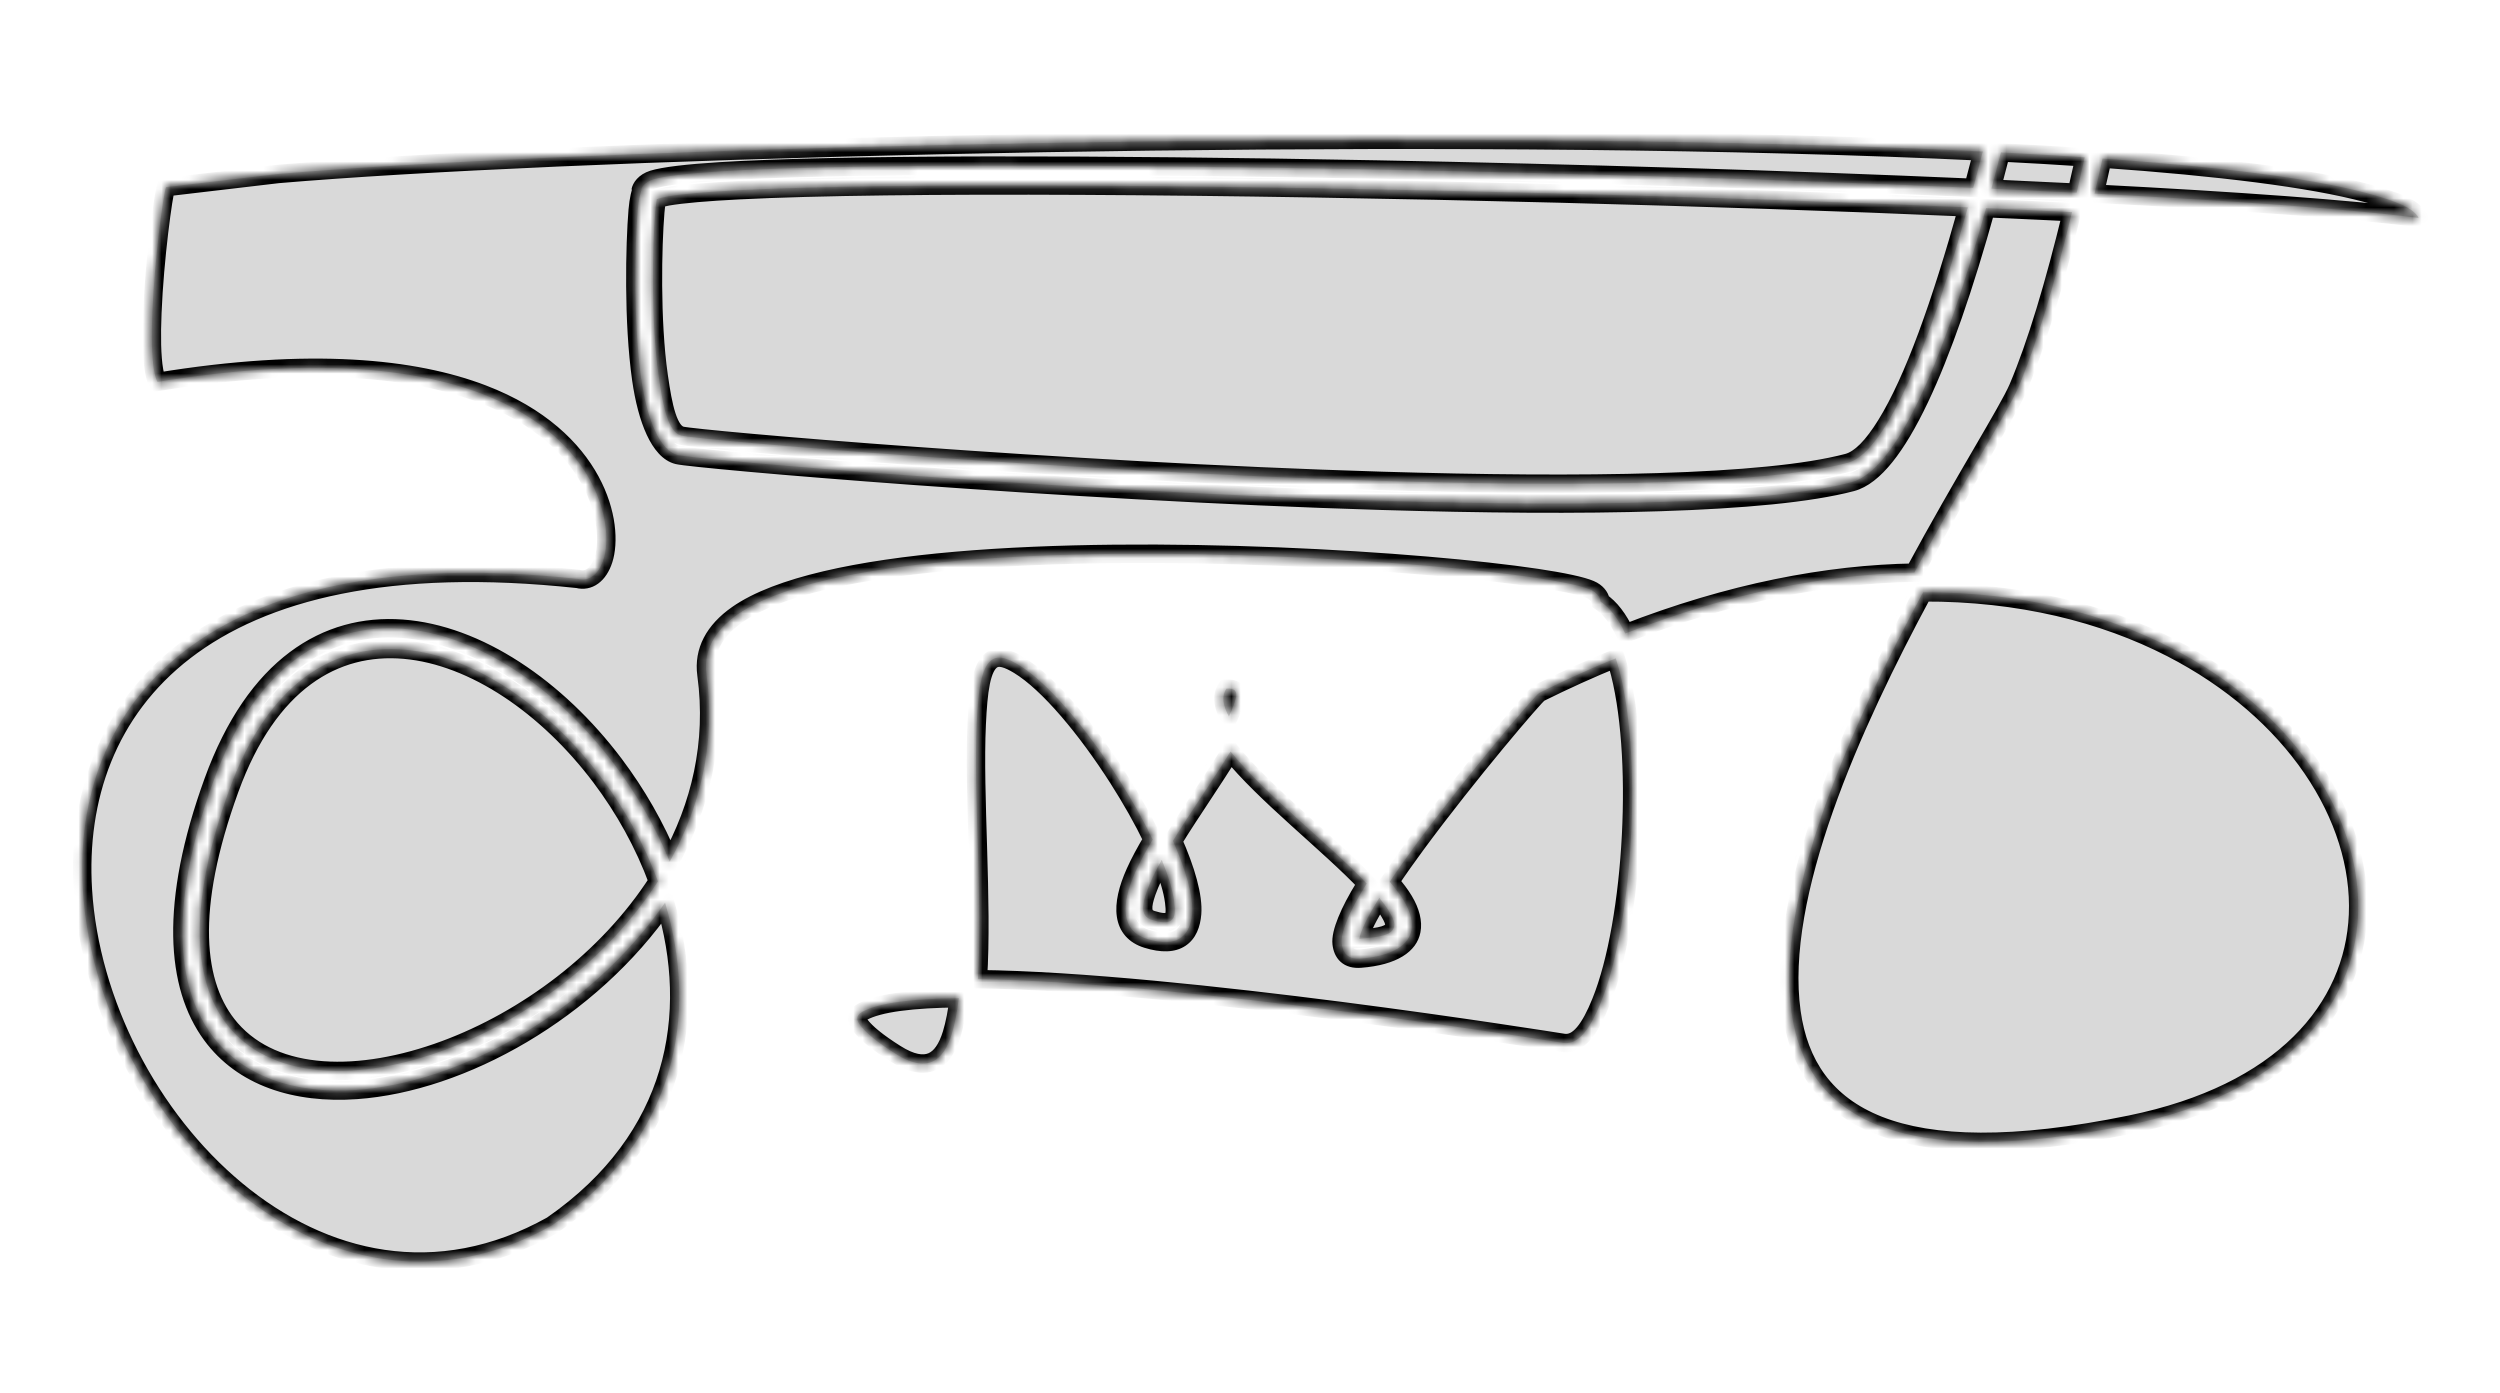 <svg width="271" height="151" viewBox="0 0 271 151" fill="none" xmlns="http://www.w3.org/2000/svg">
<mask id="path-1-inside-1_58_2" fill="white">
<path fill-rule="evenodd" clip-rule="evenodd" d="M214.935 16.422C208.307 16.099 201.214 15.842 193.794 15.649C136.625 14.15 60.214 16.279 30.13 18.86L17.994 20.288C17.701 21.073 16.755 28.017 16.513 33.897C16.412 36.371 16.433 38.657 16.706 40.199C16.766 40.541 16.837 40.841 16.927 41.087C16.965 41.196 17.036 41.325 17.078 41.397C33.736 38.677 44.928 39.893 52.295 42.708C64.818 47.496 66.599 56.996 65.417 60.662C64.876 62.341 63.779 63.064 62.64 62.754C21.799 58.351 7.764 76.702 8.981 96.468C10.48 120.813 34.879 146.818 59.832 132.832C73.469 123.391 75.712 109.884 72.094 97.847C64.004 109.588 50.045 117.346 38.639 118.149C32.021 118.615 26.276 116.74 22.918 112.145C19.104 106.926 18.283 98.043 23.129 84.695C32.232 59.623 54.099 66.28 66.573 82.825C68.995 86.04 71.058 89.618 72.598 93.4C75.913 87.432 77.592 80.561 76.585 73.134C76.239 70.583 77.41 68.388 79.927 66.624C84.314 63.55 93.094 61.715 103.609 60.803C125.194 58.933 154.162 60.797 166.6 62.654C169.449 63.08 171.458 63.517 172.363 63.9C173.114 64.218 173.398 64.725 173.466 65.011C173.479 65.068 173.489 65.136 173.493 65.207C174.529 65.897 175.432 67.081 176.172 68.672C187.581 64.224 198.094 62.231 207.51 62.074C212.831 52.218 217.73 44.47 218.755 42.066C220.755 37.374 222.721 30.78 224.605 22.998L221.851 22.863C220.612 22.806 219.371 22.748 218.132 22.69L215.29 22.567C210.619 39.406 205.518 50.995 200.718 52.266C191.667 54.664 171.47 54.932 149.757 54.281C114.545 53.224 75.343 49.781 73.471 49.33C71.564 48.873 70.148 45.561 69.512 41.081C68.635 34.897 68.817 26.564 69.127 22.79C69.225 21.606 69.451 20.777 69.618 20.368L69.438 20.706C69.499 20.366 69.841 19.76 70.784 19.462C71.92 19.104 74.427 18.802 78.056 18.576C91.053 17.767 118.836 17.795 149.281 18.377C170.922 18.791 193.906 19.488 213.895 20.364L213.964 20.112C214.289 18.908 214.613 17.678 214.935 16.422ZM208.463 64.208C200.702 78.602 192.42 97.034 194.198 109.725C195.774 120.97 205.533 127.11 230.929 121.905C247.437 118.522 255.177 109.367 255.612 99.178C256.063 88.537 248.609 77.038 235.37 70.236C228.055 66.479 218.981 64.164 208.463 64.208ZM71.322 95.536C69.83 91.473 67.687 87.627 65.118 84.22C53.573 68.907 33.321 62.305 24.896 85.509C20.177 98.508 20.948 106.898 25.018 111.561C29.833 117.076 39.003 117.223 48.264 113.79C56.98 110.559 65.823 104.093 71.322 95.536ZM103.933 108.205C99.018 108.251 95.268 108.686 93.474 109.681C92.881 110.011 92.751 110.472 93.213 111.094C93.871 111.978 95.134 113.001 97.069 114.225C100.407 116.337 102.231 115.157 103.171 112.087C103.513 110.973 103.76 109.661 103.933 108.205ZM124.953 91.012C123.928 88.881 122.637 86.604 121.216 84.377C117.831 79.076 113.688 74.062 110.44 72.091C109.295 71.396 108.315 71.034 107.579 71.487C106.331 72.258 106.043 74.938 105.875 78.478C105.51 86.179 106.545 97.729 106.001 106.143C127.954 106.399 167.847 112.802 169.466 113.051C171.142 113.307 172.404 111.438 173.535 108.65C175.324 104.238 176.459 97.424 176.811 90.532C177.156 83.725 176.739 76.841 175.38 72.113C175.305 71.855 175.23 71.605 175.149 71.36C172.433 72.467 169.663 73.716 166.847 75.117C166.451 75.314 159.144 83.878 153.542 91.479C152.498 92.898 151.514 94.284 150.649 95.582C151.28 96.309 151.803 96.998 152.186 97.64C152.909 98.856 153.17 99.964 152.994 100.872C152.72 102.303 151.184 103.624 147.466 103.912C146.129 104.015 145.557 103.316 145.436 102.281C145.305 101.164 146.216 98.896 147.916 96.152L148.152 95.781C144.081 91.477 137.074 86.076 133.384 81.454C131.595 84.434 129.124 87.927 127.147 91.147C128.57 94.356 129.371 97.197 129.224 99.033C129.031 101.429 127.655 102.811 124.341 101.78C121.592 100.924 121.423 98.216 123.054 94.571C123.546 93.468 124.202 92.266 124.953 91.012ZM149.518 97.326C148.945 98.244 148.458 99.092 148.082 99.845C147.808 100.398 147.594 100.89 147.461 101.317C147.414 101.46 147.381 101.631 147.358 101.762C149.748 101.578 150.952 101.337 151.13 100.415C151.217 99.96 150.964 99.45 150.601 98.84C150.315 98.361 149.95 97.856 149.518 97.326ZM125.935 93.206C125.237 94.457 124.663 95.635 124.297 96.686C123.781 98.165 123.64 99.329 124.849 99.704C125.839 100.012 126.528 100.086 126.96 99.764C127.422 99.422 127.398 98.685 127.281 97.751C127.12 96.482 126.644 94.924 125.935 93.206ZM133.214 77.678C133.397 77.286 133.554 76.913 133.681 76.561C133.932 75.86 134.14 75.316 133.924 74.948C133.768 74.684 133.44 74.638 132.944 74.65C132.374 75.506 132.591 76.528 133.214 77.678ZM213.314 22.48C199.49 21.882 184.24 21.369 169.007 20.974C132.895 20.038 96.875 19.766 80.126 20.614C76.617 20.793 73.964 21.018 72.349 21.298C71.873 21.381 71.419 21.512 71.193 21.586C71.15 21.872 71.073 22.442 71.028 22.988C70.726 26.652 70.546 34.74 71.397 40.741C71.875 44.113 72.434 46.88 73.869 47.226C75.732 47.673 114.756 51.076 149.81 52.129C171.312 52.775 191.318 52.546 200.281 50.172C201.683 49.801 203.04 48.334 204.443 46.08C207.44 41.258 210.411 32.916 213.314 22.48ZM227.516 18.957C227.385 19.535 227.252 20.116 227.118 20.696L227.051 20.99C242.365 21.78 254.913 22.68 262.178 23.624C261.653 22.541 259.646 21.765 256.536 20.928C250.491 19.303 240.487 18.079 227.912 17.187L227.516 18.957ZM216.73 17.171C216.574 17.771 216.418 18.371 216.261 18.971L215.867 20.451C219.033 20.592 222.117 20.739 225.107 20.89L225.318 19.986C225.449 19.412 225.578 18.84 225.709 18.266L225.98 17.054C223.075 16.859 220.042 16.681 216.896 16.522L216.73 17.171Z"/>
</mask>
<path fill-rule="evenodd" clip-rule="evenodd" d="M214.935 16.422C208.307 16.099 201.214 15.842 193.794 15.649C136.625 14.15 60.214 16.279 30.13 18.86L17.994 20.288C17.701 21.073 16.755 28.017 16.513 33.897C16.412 36.371 16.433 38.657 16.706 40.199C16.766 40.541 16.837 40.841 16.927 41.087C16.965 41.196 17.036 41.325 17.078 41.397C33.736 38.677 44.928 39.893 52.295 42.708C64.818 47.496 66.599 56.996 65.417 60.662C64.876 62.341 63.779 63.064 62.64 62.754C21.799 58.351 7.764 76.702 8.981 96.468C10.48 120.813 34.879 146.818 59.832 132.832C73.469 123.391 75.712 109.884 72.094 97.847C64.004 109.588 50.045 117.346 38.639 118.149C32.021 118.615 26.276 116.74 22.918 112.145C19.104 106.926 18.283 98.043 23.129 84.695C32.232 59.623 54.099 66.28 66.573 82.825C68.995 86.04 71.058 89.618 72.598 93.4C75.913 87.432 77.592 80.561 76.585 73.134C76.239 70.583 77.41 68.388 79.927 66.624C84.314 63.55 93.094 61.715 103.609 60.803C125.194 58.933 154.162 60.797 166.6 62.654C169.449 63.08 171.458 63.517 172.363 63.9C173.114 64.218 173.398 64.725 173.466 65.011C173.479 65.068 173.489 65.136 173.493 65.207C174.529 65.897 175.432 67.081 176.172 68.672C187.581 64.224 198.094 62.231 207.51 62.074C212.831 52.218 217.73 44.47 218.755 42.066C220.755 37.374 222.721 30.78 224.605 22.998L221.851 22.863C220.612 22.806 219.371 22.748 218.132 22.69L215.29 22.567C210.619 39.406 205.518 50.995 200.718 52.266C191.667 54.664 171.47 54.932 149.757 54.281C114.545 53.224 75.343 49.781 73.471 49.33C71.564 48.873 70.148 45.561 69.512 41.081C68.635 34.897 68.817 26.564 69.127 22.79C69.225 21.606 69.451 20.777 69.618 20.368L69.438 20.706C69.499 20.366 69.841 19.76 70.784 19.462C71.92 19.104 74.427 18.802 78.056 18.576C91.053 17.767 118.836 17.795 149.281 18.377C170.922 18.791 193.906 19.488 213.895 20.364L213.964 20.112C214.289 18.908 214.613 17.678 214.935 16.422ZM208.463 64.208C200.702 78.602 192.42 97.034 194.198 109.725C195.774 120.97 205.533 127.11 230.929 121.905C247.437 118.522 255.177 109.367 255.612 99.178C256.063 88.537 248.609 77.038 235.37 70.236C228.055 66.479 218.981 64.164 208.463 64.208ZM71.322 95.536C69.83 91.473 67.687 87.627 65.118 84.22C53.573 68.907 33.321 62.305 24.896 85.509C20.177 98.508 20.948 106.898 25.018 111.561C29.833 117.076 39.003 117.223 48.264 113.79C56.98 110.559 65.823 104.093 71.322 95.536ZM103.933 108.205C99.018 108.251 95.268 108.686 93.474 109.681C92.881 110.011 92.751 110.472 93.213 111.094C93.871 111.978 95.134 113.001 97.069 114.225C100.407 116.337 102.231 115.157 103.171 112.087C103.513 110.973 103.76 109.661 103.933 108.205ZM124.953 91.012C123.928 88.881 122.637 86.604 121.216 84.377C117.831 79.076 113.688 74.062 110.44 72.091C109.295 71.396 108.315 71.034 107.579 71.487C106.331 72.258 106.043 74.938 105.875 78.478C105.51 86.179 106.545 97.729 106.001 106.143C127.954 106.399 167.847 112.802 169.466 113.051C171.142 113.307 172.404 111.438 173.535 108.65C175.324 104.238 176.459 97.424 176.811 90.532C177.156 83.725 176.739 76.841 175.38 72.113C175.305 71.855 175.23 71.605 175.149 71.36C172.433 72.467 169.663 73.716 166.847 75.117C166.451 75.314 159.144 83.878 153.542 91.479C152.498 92.898 151.514 94.284 150.649 95.582C151.28 96.309 151.803 96.998 152.186 97.64C152.909 98.856 153.17 99.964 152.994 100.872C152.72 102.303 151.184 103.624 147.466 103.912C146.129 104.015 145.557 103.316 145.436 102.281C145.305 101.164 146.216 98.896 147.916 96.152L148.152 95.781C144.081 91.477 137.074 86.076 133.384 81.454C131.595 84.434 129.124 87.927 127.147 91.147C128.57 94.356 129.371 97.197 129.224 99.033C129.031 101.429 127.655 102.811 124.341 101.78C121.592 100.924 121.423 98.216 123.054 94.571C123.546 93.468 124.202 92.266 124.953 91.012ZM149.518 97.326C148.945 98.244 148.458 99.092 148.082 99.845C147.808 100.398 147.594 100.89 147.461 101.317C147.414 101.46 147.381 101.631 147.358 101.762C149.748 101.578 150.952 101.337 151.13 100.415C151.217 99.96 150.964 99.45 150.601 98.84C150.315 98.361 149.95 97.856 149.518 97.326ZM125.935 93.206C125.237 94.457 124.663 95.635 124.297 96.686C123.781 98.165 123.64 99.329 124.849 99.704C125.839 100.012 126.528 100.086 126.96 99.764C127.422 99.422 127.398 98.685 127.281 97.751C127.12 96.482 126.644 94.924 125.935 93.206ZM133.214 77.678C133.397 77.286 133.554 76.913 133.681 76.561C133.932 75.86 134.14 75.316 133.924 74.948C133.768 74.684 133.44 74.638 132.944 74.65C132.374 75.506 132.591 76.528 133.214 77.678ZM213.314 22.48C199.49 21.882 184.24 21.369 169.007 20.974C132.895 20.038 96.875 19.766 80.126 20.614C76.617 20.793 73.964 21.018 72.349 21.298C71.873 21.381 71.419 21.512 71.193 21.586C71.15 21.872 71.073 22.442 71.028 22.988C70.726 26.652 70.546 34.74 71.397 40.741C71.875 44.113 72.434 46.88 73.869 47.226C75.732 47.673 114.756 51.076 149.81 52.129C171.312 52.775 191.318 52.546 200.281 50.172C201.683 49.801 203.04 48.334 204.443 46.08C207.44 41.258 210.411 32.916 213.314 22.48ZM227.516 18.957C227.385 19.535 227.252 20.116 227.118 20.696L227.051 20.99C242.365 21.78 254.913 22.68 262.178 23.624C261.653 22.541 259.646 21.765 256.536 20.928C250.491 19.303 240.487 18.079 227.912 17.187L227.516 18.957ZM216.73 17.171C216.574 17.771 216.418 18.371 216.261 18.971L215.867 20.451C219.033 20.592 222.117 20.739 225.107 20.89L225.318 19.986C225.449 19.412 225.578 18.84 225.709 18.266L225.98 17.054C223.075 16.859 220.042 16.681 216.896 16.522L216.73 17.171Z" fill="#D9D9D9"/>
<path d="M193.839 13.496L193.852 12.996L193.852 12.996L193.839 13.496ZM29.985 16.714L30.028 17.213L30.028 17.213L29.985 16.714ZM19.435 17.956L19.343 17.465L19.343 17.465L19.435 17.956ZM16.234 19.456L16.703 19.631L16.703 19.63L16.234 19.456ZM14.612 38.62L15.111 38.589L15.111 38.589L14.612 38.62ZM15.657 42.849L15.261 43.155L15.262 43.156L15.657 42.849ZM17.251 43.543L17.331 44.036L17.332 44.036L17.251 43.543ZM51.682 44.746L51.861 44.279L51.861 44.279L51.682 44.746ZM63.815 57.771L63.317 57.808L63.317 57.808L63.815 57.771ZM63.492 60.258L63.042 60.04L63.042 60.041L63.492 60.258ZM63.069 60.656L63.224 60.181L63.222 60.18L63.069 60.656ZM62.899 60.62L62.845 61.117L62.847 61.117L62.899 60.62ZM7.077 96.617L6.578 96.648L6.578 96.648L7.077 96.617ZM60.721 134.737L60.966 135.173L60.966 135.173L60.721 134.737ZM60.793 134.692L60.509 134.28L60.501 134.286L60.493 134.292L60.793 134.692ZM73.467 95.719L73.039 95.46L72.918 95.66L72.994 95.881L73.467 95.719ZM78.472 72.808L78.967 72.741L78.967 72.741L78.472 72.808ZM80.934 68.452L80.647 68.042L80.647 68.042L80.934 68.452ZM103.756 62.95L103.799 63.449L103.799 63.449L103.756 62.95ZM166.349 64.788L166.275 65.283L166.276 65.283L166.349 64.788ZM171.039 65.694H171.539V65.32L171.18 65.214L171.039 65.694ZM171.039 65.698H170.539L170.539 65.708L171.039 65.698ZM171.788 66.729L171.667 67.214L171.668 67.214L171.788 66.729ZM174.38 69.387L174.57 69.85L175.06 69.65L174.832 69.172L174.38 69.387ZM166.077 73.148L165.854 72.701L165.854 72.701L166.077 73.148ZM149.265 94.08L148.907 94.429L149.336 94.869L149.68 94.359L149.265 94.08ZM134.453 79.569L134.012 79.335L133.863 79.615L134.053 79.869L134.453 79.569ZM134.889 78.699L134.437 78.485L134.437 78.486L134.889 78.699ZM135.513 73.754L135.943 73.5L135.943 73.499L135.513 73.754ZM132.461 72.516L132.435 72.017L132.431 72.017L132.461 72.516ZM131.844 72.818L132.211 73.157L132.214 73.154L131.844 72.818ZM132.141 79.718L132.574 79.967L132.724 79.707L132.565 79.453L132.141 79.718ZM126.159 89.058L125.712 89.281L126.107 90.073L126.581 89.326L126.159 89.058ZM125.013 86.886L124.576 87.129L124.576 87.13L125.013 86.886ZM112.083 70.681L111.795 71.09L111.795 71.09L112.083 70.681ZM106.665 69.6L106.402 69.174L106.402 69.174L106.665 69.6ZM103.968 78.365L103.469 78.341L103.469 78.341L103.968 78.365ZM104.13 106.135L104.132 106.635L104.596 106.633L104.629 106.171L104.13 106.135ZM101.403 106.191L101.385 105.691L101.384 105.691L101.403 106.191ZM92.997 107.565L93.209 108.018L93.209 108.018L92.997 107.565ZM90.966 109.826L90.474 109.735L90.474 109.736L90.966 109.826ZM96.135 116.102L96.402 115.68L96.402 115.68L96.135 116.102ZM104.976 112.79L105.454 112.937L105.454 112.937L104.976 112.79ZM105.827 108.205L105.831 107.705L105.377 107.701L105.33 108.153L105.827 108.205ZM169.21 115.182L169.285 114.688L169.285 114.688L169.21 115.182ZM174.031 112.073L174.459 112.332L174.459 112.332L174.031 112.073ZM178.716 90.655L179.215 90.68L179.215 90.68L178.716 90.655ZM177.197 71.45L176.716 71.587L176.716 71.588L177.197 71.45ZM176.946 70.645L176.765 70.179L176.318 70.353L176.472 70.806L176.946 70.645ZM206.348 64.248L206.79 64.482L207.193 63.719L206.331 63.748L206.348 64.248ZM192.312 110.061L191.817 110.13L191.817 110.13L192.312 110.061ZM231.27 124.023L231.17 123.533L231.17 123.533L231.27 124.023ZM255.627 107.45L256.084 107.652L256.084 107.652L255.627 107.45ZM248.321 77.267L248.684 76.922L248.684 76.922L248.321 77.267ZM209.627 62.068L209.189 61.828L208.788 62.558L209.621 62.568L209.627 62.068ZM220.475 43L220.935 43.196L220.935 43.196L220.475 43ZM226.551 23.098L226.576 22.598L226.162 22.577L226.065 22.981L226.551 23.098ZM263.855 22.597L264.305 22.379L264.305 22.379L263.855 22.597ZM256.978 18.834L256.848 19.317L256.848 19.317L256.978 18.834ZM215.5 13.797C208.725 13.461 201.458 13.197 193.852 12.996L193.825 13.996C201.425 14.196 208.684 14.46 215.451 14.796L215.5 13.797ZM193.852 12.996C136.603 11.498 60.084 13.632 29.942 16.216L30.028 17.213C60.123 14.632 136.604 12.498 193.825 13.996L193.852 12.996ZM29.942 16.216C25.199 16.622 21.577 17.044 19.343 17.465L19.528 18.448C21.709 18.037 25.288 17.618 30.028 17.213L29.942 16.216ZM19.343 17.465C18.286 17.664 17.472 17.959 16.891 18.266C16.602 18.42 16.363 18.58 16.18 18.739C16.008 18.888 15.844 19.071 15.765 19.282L16.703 19.63C16.695 19.652 16.711 19.602 16.835 19.494C16.948 19.396 17.12 19.277 17.359 19.15C17.836 18.898 18.552 18.631 19.528 18.447L19.343 17.465ZM15.766 19.281C15.698 19.462 15.623 19.805 15.543 20.231C15.46 20.674 15.365 21.251 15.264 21.929C15.062 23.286 14.834 25.059 14.631 26.997C14.225 30.863 13.915 35.424 14.113 38.65L15.111 38.589C14.918 35.45 15.221 30.959 15.625 27.101C15.827 25.176 16.053 23.418 16.253 22.076C16.353 21.406 16.446 20.842 16.526 20.415C16.609 19.971 16.671 19.716 16.703 19.631L15.766 19.281ZM14.113 38.65C14.176 39.677 14.306 40.591 14.492 41.346C14.677 42.091 14.928 42.725 15.261 43.155L16.052 42.543C15.844 42.274 15.635 41.798 15.463 41.106C15.294 40.424 15.172 39.573 15.111 38.589L14.113 38.65ZM15.262 43.156C15.793 43.84 16.5 44.171 17.331 44.036L17.171 43.049C16.754 43.117 16.393 42.983 16.052 42.543L15.262 43.156ZM17.332 44.036C33.576 41.372 44.419 42.507 51.504 45.214L51.861 44.279C44.553 41.487 33.514 40.369 17.171 43.049L17.332 44.036ZM51.504 45.214C60.181 48.531 63.05 54.155 63.317 57.808L64.314 57.735C64.015 53.635 60.841 47.713 51.861 44.279L51.504 45.214ZM63.317 57.808C63.389 58.802 63.269 59.574 63.042 60.04L63.941 60.477C64.277 59.787 64.393 58.815 64.314 57.735L63.317 57.808ZM63.042 60.041C63.012 60.102 62.989 60.148 62.967 60.187C62.957 60.206 62.948 60.22 62.942 60.23C62.935 60.24 62.931 60.244 62.931 60.244C62.931 60.244 62.938 60.237 62.951 60.227C62.965 60.216 62.987 60.201 63.019 60.189C63.052 60.176 63.089 60.168 63.129 60.167C63.168 60.166 63.201 60.173 63.224 60.181L62.914 61.131C63.066 61.181 63.229 61.18 63.383 61.12C63.524 61.065 63.623 60.973 63.688 60.898C63.806 60.761 63.892 60.58 63.942 60.476L63.042 60.041ZM63.222 60.18C63.133 60.151 63.042 60.132 62.95 60.123L62.847 61.117C62.871 61.12 62.894 61.125 62.916 61.132L63.222 60.18ZM62.953 60.123C41.494 57.797 27.068 61.626 18.159 68.733C9.237 75.848 5.934 86.18 6.578 96.648L7.576 96.586C6.947 86.37 10.168 76.385 18.782 69.514C27.408 62.634 41.53 58.807 62.845 61.117L62.953 60.123ZM6.578 96.648C7.376 109.607 14.284 122.958 24.318 131.217C34.371 139.491 47.609 142.68 60.966 135.173L60.476 134.301C47.552 141.565 34.758 138.514 24.954 130.444C15.13 122.359 8.357 109.264 7.576 96.586L6.578 96.648ZM60.966 135.173C60.99 135.16 61.041 135.131 61.094 135.091L60.493 134.292C60.496 134.289 60.498 134.288 60.496 134.29C60.495 134.291 60.492 134.292 60.489 134.294C60.485 134.296 60.481 134.298 60.475 134.302L60.966 135.173ZM61.078 135.103C68.77 129.789 73.15 123.26 75.019 116.363C76.886 109.474 76.239 102.253 73.94 95.556L72.994 95.881C75.241 102.428 75.859 109.442 74.054 116.102C72.251 122.755 68.021 129.091 60.509 134.28L61.078 135.103ZM73.895 95.978C77.971 89.233 80.13 81.32 78.967 72.741L77.976 72.876C79.105 81.196 77.015 88.882 73.039 95.46L73.895 95.978ZM78.967 72.741C78.766 71.262 79.557 70.028 81.221 68.861L80.647 68.042C78.855 69.299 77.701 70.851 77.976 72.876L78.967 72.741ZM81.221 68.861C83.254 67.437 86.353 66.298 90.244 65.407C94.125 64.518 98.749 63.886 103.799 63.449L103.713 62.452C98.638 62.892 93.963 63.529 90.021 64.432C86.088 65.333 82.839 66.506 80.647 68.042L81.221 68.861ZM103.799 63.449C125.202 61.593 153.949 63.442 166.275 65.283L166.423 64.294C154.032 62.443 125.206 60.589 103.713 62.452L103.799 63.449ZM166.276 65.283C168.364 65.592 169.938 65.892 170.899 66.174L171.18 65.214C170.148 64.912 168.515 64.604 166.422 64.294L166.276 65.283ZM170.539 65.694V65.698H171.539V65.694H170.539ZM170.539 65.708C170.553 66.391 170.982 67.043 171.667 67.214L171.909 66.244C171.734 66.2 171.545 65.998 171.539 65.688L170.539 65.708ZM171.668 67.214C172.515 67.425 173.266 68.213 173.929 69.603L174.832 69.172C174.132 67.705 173.204 66.566 171.909 66.244L171.668 67.214ZM174.191 68.924C171.46 70.04 168.681 71.294 165.854 72.701L166.3 73.596C169.105 72.201 171.862 70.956 174.57 69.85L174.191 68.924ZM165.854 72.701C165.772 72.742 165.701 72.805 165.672 72.83C165.627 72.869 165.576 72.918 165.52 72.973C165.408 73.085 165.262 73.237 165.087 73.425C164.736 73.801 164.259 74.332 163.683 74.986C162.532 76.295 160.984 78.105 159.271 80.175C155.847 84.312 151.752 89.499 148.851 93.8L149.68 94.359C152.553 90.1 156.623 84.942 160.041 80.813C161.749 78.75 163.29 76.947 164.434 75.647C165.006 74.996 165.477 74.473 165.819 74.106C165.99 73.923 166.126 73.781 166.224 73.684C166.273 73.635 166.309 73.601 166.333 73.58C166.373 73.545 166.352 73.57 166.3 73.596L165.854 72.701ZM149.623 93.731C147.453 91.503 144.59 89.006 141.872 86.52C139.136 84.018 136.545 81.526 134.853 79.269L134.053 79.869C135.808 82.211 138.466 84.76 141.197 87.257C143.944 89.77 146.764 92.228 148.907 94.429L149.623 93.731ZM134.895 79.804C135.057 79.499 135.205 79.201 135.341 78.912L134.437 78.486C134.307 78.761 134.166 79.044 134.012 79.335L134.895 79.804ZM135.341 78.913C135.868 77.799 136.194 76.763 136.305 75.856C136.415 74.954 136.318 74.135 135.943 73.5L135.082 74.008C135.304 74.385 135.407 74.957 135.312 75.734C135.218 76.507 134.933 77.438 134.437 78.485L135.341 78.913ZM135.943 73.499C135.371 72.534 134.233 71.923 132.435 72.017L132.487 73.016C134.025 72.935 134.751 73.449 135.083 74.009L135.943 73.499ZM132.431 72.017C132.065 72.039 131.724 72.206 131.473 72.482L132.214 73.154C132.295 73.065 132.394 73.021 132.491 73.016L132.431 72.017ZM131.476 72.48C130.554 73.48 130.164 74.667 130.242 75.962C130.319 77.24 130.849 78.597 131.717 79.984L132.565 79.453C131.748 78.149 131.303 76.954 131.24 75.902C131.177 74.868 131.481 73.95 132.211 73.157L131.476 72.48ZM131.707 79.469C130.107 82.259 127.781 85.57 125.737 88.79L126.581 89.326C128.583 86.172 130.963 82.776 132.574 79.967L131.707 79.469ZM126.607 88.834C126.246 88.113 125.861 87.379 125.449 86.642L124.576 87.13C124.979 87.852 125.358 88.572 125.712 89.281L126.607 88.834ZM125.45 86.643C123.643 83.39 121.42 80.036 119.131 77.131C116.848 74.232 114.477 71.752 112.37 70.272L111.795 71.09C113.786 72.488 116.086 74.881 118.346 77.749C120.601 80.612 122.794 83.921 124.576 87.129L125.45 86.643ZM112.37 70.272C110.173 68.725 108.009 68.184 106.402 69.174L106.927 70.026C107.996 69.367 109.68 69.601 111.795 71.09L112.37 70.272ZM106.402 69.174C105.441 69.767 104.776 70.976 104.319 72.51C103.856 74.065 103.578 76.054 103.469 78.341L104.468 78.389C104.575 76.145 104.846 74.244 105.277 72.796C105.715 71.326 106.289 70.419 106.927 70.025L106.402 69.174ZM103.469 78.341C103.284 82.239 103.475 87.128 103.636 92.053C103.798 96.993 103.929 101.973 103.632 106.099L104.629 106.171C104.93 101.984 104.797 96.952 104.636 92.021C104.474 87.075 104.285 82.236 104.468 78.389L103.469 78.341ZM104.128 105.635C103.169 105.639 102.254 105.659 101.385 105.691L101.421 106.69C102.281 106.659 103.184 106.639 104.132 106.635L104.128 105.635ZM101.384 105.691C97.586 105.838 94.557 106.283 92.785 107.113L93.209 108.018C94.781 107.282 97.629 106.837 101.422 106.69L101.384 105.691ZM92.786 107.112C91.456 107.734 90.672 108.666 90.474 109.735L91.458 109.917C91.582 109.246 92.09 108.541 93.209 108.018L92.786 107.112ZM90.474 109.736C90.307 110.642 90.665 111.706 91.519 112.828C92.381 113.96 93.79 115.211 95.868 116.525L96.402 115.68C94.385 114.405 93.08 113.228 92.315 112.223C91.543 111.209 91.363 110.429 91.458 109.917L90.474 109.736ZM95.867 116.525C98.356 118.099 100.415 118.492 102.074 117.734C103.707 116.988 104.757 115.21 105.454 112.937L104.498 112.644C103.823 114.845 102.887 116.263 101.658 116.824C100.456 117.373 98.78 117.184 96.402 115.68L95.867 116.525ZM105.454 112.937C105.862 111.602 106.141 110.013 106.324 108.257L105.33 108.153C105.15 109.874 104.88 111.393 104.498 112.644L105.454 112.937ZM105.822 108.705C127.408 108.899 167.498 115.427 169.134 115.677L169.285 114.688C167.69 114.445 127.508 107.9 105.831 107.705L105.822 108.705ZM169.134 115.677C171.22 115.997 173.044 114.675 174.459 112.332L173.603 111.815C172.27 114.021 170.774 114.917 169.285 114.688L169.134 115.677ZM174.459 112.332C175.781 110.143 176.855 106.889 177.656 103.126C178.458 99.354 178.993 95.031 179.215 90.68L178.216 90.629C177.996 94.936 177.468 99.205 176.678 102.918C175.886 106.641 174.839 109.768 173.603 111.815L174.459 112.332ZM179.215 90.68C179.577 83.558 179.116 76.318 177.677 71.311L176.716 71.588C178.111 76.443 178.576 83.558 178.216 90.629L179.215 90.68ZM177.677 71.312C177.596 71.029 177.511 70.753 177.419 70.484L176.472 70.806C176.558 71.058 176.639 71.318 176.716 71.587L177.677 71.312ZM177.127 71.111C187.745 66.987 197.549 65.041 206.365 64.748L206.331 63.748C197.393 64.046 187.478 66.018 176.765 70.179L177.127 71.111ZM205.906 64.014C202.037 71.321 198.069 79.615 195.29 87.687C192.516 95.746 190.907 103.641 191.817 110.13L192.807 109.991C191.931 103.74 193.477 96.026 196.236 88.012C198.99 80.011 202.932 71.768 206.79 64.482L205.906 64.014ZM191.817 110.13C192.678 116.276 195.729 121.322 202.054 124.087C208.334 126.833 217.775 127.3 231.371 124.513L231.17 123.533C217.65 126.305 208.454 125.794 202.454 123.171C196.5 120.568 193.629 115.853 192.807 109.991L191.817 110.13ZM231.371 124.513C244.673 121.786 252.67 115.373 256.084 107.652L255.17 107.248C251.921 114.595 244.249 120.852 231.17 123.533L231.371 124.513ZM256.084 107.652C260.392 97.907 257.429 86.13 248.684 76.922L247.959 77.611C256.504 86.609 259.273 97.965 255.17 107.248L256.084 107.652ZM248.684 76.922C240.433 68.234 226.96 61.785 209.633 61.569L209.621 62.568C226.705 62.781 239.911 69.138 247.959 77.611L248.684 76.922ZM210.065 62.309C212.646 57.615 215.107 53.433 217.05 50.13C218.98 46.849 220.424 44.393 220.935 43.196L220.015 42.804C219.537 43.924 218.142 46.301 216.188 49.623C214.246 52.925 211.778 57.119 209.189 61.828L210.065 62.309ZM220.935 43.196C223.028 38.288 225.08 31.362 227.037 23.214L226.065 22.981C224.111 31.112 222.075 37.974 220.015 42.804L220.935 43.196ZM226.526 23.597C243.004 24.436 256.253 25.398 263.155 26.411L263.301 25.422C256.344 24.401 243.049 23.436 226.576 22.598L226.526 23.597ZM264.947 23.749C264.737 23.287 264.523 22.83 264.305 22.379L263.405 22.815C263.62 23.258 263.83 23.707 264.037 24.163L264.947 23.749ZM264.305 22.379C263.912 21.566 263.056 20.822 261.87 20.162C260.671 19.495 259.074 18.88 257.108 18.351L256.848 19.317C258.764 19.832 260.278 20.421 261.384 21.036C262.502 21.659 263.144 22.276 263.405 22.815L264.305 22.379ZM257.108 18.351C251.006 16.711 240.969 15.475 228.407 14.571L228.335 15.568C240.896 16.472 250.848 17.704 256.848 19.317L257.108 18.351ZM217.408 14.895C220.523 15.06 223.528 15.239 226.407 15.433L226.475 14.435C223.59 14.241 220.58 14.062 217.461 13.897L217.408 14.895ZM214.935 16.422L215.904 16.671L216.209 15.483L214.984 15.424L214.935 16.422ZM193.794 15.649L193.768 16.649L193.768 16.649L193.794 15.649ZM30.13 18.86L30.044 17.864L30.029 17.865L30.013 17.867L30.13 18.86ZM17.994 20.288L17.877 19.295L17.27 19.367L17.057 19.939L17.994 20.288ZM16.513 33.897L15.514 33.856L15.514 33.856L16.513 33.897ZM16.706 40.199L17.69 40.025L17.69 40.025L16.706 40.199ZM16.927 41.087L17.868 40.751L17.867 40.746L16.927 41.087ZM17.078 41.397L16.215 41.902L16.562 42.495L17.239 42.384L17.078 41.397ZM52.295 42.708L52.652 41.774L52.652 41.774L52.295 42.708ZM65.417 60.662L66.369 60.969L66.369 60.969L65.417 60.662ZM62.64 62.754L62.903 61.789L62.826 61.768L62.748 61.76L62.64 62.754ZM8.981 96.468L9.98 96.406L9.98 96.406L8.981 96.468ZM59.832 132.832L60.321 133.704L60.362 133.681L60.401 133.654L59.832 132.832ZM72.094 97.847L73.051 97.559L72.452 95.564L71.27 97.279L72.094 97.847ZM38.639 118.149L38.569 117.151L38.569 117.151L38.639 118.149ZM22.918 112.145L23.726 111.555L23.726 111.555L22.918 112.145ZM23.129 84.695L24.069 85.036L24.069 85.036L23.129 84.695ZM66.573 82.825L67.371 82.224L67.371 82.223L66.573 82.825ZM72.598 93.4L71.672 93.778L72.459 95.71L73.472 93.886L72.598 93.4ZM76.585 73.134L75.594 73.269L75.594 73.269L76.585 73.134ZM79.927 66.624L79.353 65.805L79.353 65.805L79.927 66.624ZM103.609 60.803L103.523 59.807L103.523 59.807L103.609 60.803ZM166.6 62.654L166.452 63.644L166.452 63.644L166.6 62.654ZM172.363 63.9L171.973 64.821L171.974 64.821L172.363 63.9ZM173.466 65.011L174.439 64.782L174.439 64.781L173.466 65.011ZM173.493 65.207L172.494 65.261L172.521 65.762L172.939 66.04L173.493 65.207ZM176.172 68.672L175.265 69.094L175.66 69.945L176.535 69.604L176.172 68.672ZM207.51 62.074L207.527 63.074L208.112 63.065L208.39 62.55L207.51 62.074ZM218.755 42.066L219.675 42.459L219.675 42.459L218.755 42.066ZM224.605 22.998L225.577 23.234L225.862 22.059L224.654 22L224.605 22.998ZM221.851 22.863L221.9 21.864L221.897 21.864L221.851 22.863ZM218.132 22.69L218.178 21.691L218.175 21.691L218.132 22.69ZM215.29 22.567L215.334 21.568L214.539 21.534L214.327 22.3L215.29 22.567ZM200.718 52.266L200.462 51.3L200.461 51.3L200.718 52.266ZM149.757 54.281L149.727 55.28L149.727 55.28L149.757 54.281ZM73.471 49.33L73.705 48.358L73.704 48.357L73.471 49.33ZM69.512 41.081L68.522 41.221L68.522 41.222L69.512 41.081ZM69.127 22.79L68.131 22.707L68.131 22.708L69.127 22.79ZM69.618 20.368L70.544 20.744L68.735 19.897L69.618 20.368ZM69.438 20.706L68.453 20.528L70.32 21.176L69.438 20.706ZM70.784 19.462L70.484 18.508L70.482 18.509L70.784 19.462ZM78.056 18.576L77.994 17.578L77.994 17.578L78.056 18.576ZM149.281 18.377L149.262 19.377L149.262 19.377L149.281 18.377ZM213.895 20.364L213.851 21.363L214.647 21.398L214.859 20.63L213.895 20.364ZM213.964 20.112L214.928 20.377L214.93 20.372L213.964 20.112ZM208.463 64.208L208.459 63.208L207.865 63.211L207.583 63.733L208.463 64.208ZM194.198 109.725L193.207 109.864L193.207 109.864L194.198 109.725ZM230.929 121.905L230.728 120.926L230.728 120.926L230.929 121.905ZM255.612 99.178L256.611 99.22L256.611 99.22L255.612 99.178ZM235.37 70.236L235.827 69.346L235.827 69.346L235.37 70.236ZM71.322 95.536L72.163 96.077L72.432 95.658L72.26 95.192L71.322 95.536ZM65.118 84.22L65.917 83.618L65.917 83.618L65.118 84.22ZM24.896 85.509L23.956 85.168L23.956 85.168L24.896 85.509ZM25.018 111.561L24.265 112.218L24.265 112.218L25.018 111.561ZM48.264 113.79L47.916 112.852L47.916 112.852L48.264 113.79ZM103.933 108.205L104.926 108.324L105.061 107.195L103.924 107.205L103.933 108.205ZM93.474 109.681L92.989 108.807L92.988 108.807L93.474 109.681ZM93.213 111.094L92.411 111.691L92.411 111.691L93.213 111.094ZM97.069 114.225L97.603 113.38L97.603 113.38L97.069 114.225ZM103.171 112.087L102.215 111.794L102.215 111.794L103.171 112.087ZM124.953 91.012L125.811 91.526L126.087 91.064L125.854 90.579L124.953 91.012ZM121.216 84.377L122.059 83.839L122.059 83.839L121.216 84.377ZM110.44 72.091L109.921 72.946L109.921 72.946L110.44 72.091ZM107.579 71.487L107.055 70.636L107.054 70.636L107.579 71.487ZM105.875 78.478L104.876 78.431L104.876 78.431L105.875 78.478ZM106.001 106.143L105.003 106.078L104.935 107.131L105.989 107.143L106.001 106.143ZM169.466 113.051L169.315 114.039L169.315 114.039L169.466 113.051ZM173.535 108.65L174.462 109.026L174.462 109.026L173.535 108.65ZM176.811 90.532L177.809 90.583L177.809 90.582L176.811 90.532ZM175.38 72.113L176.341 71.837L176.34 71.833L175.38 72.113ZM175.149 71.36L176.098 71.045L175.761 70.031L174.771 70.434L175.149 71.36ZM166.847 75.117L167.292 76.012L167.292 76.012L166.847 75.117ZM153.542 91.479L152.737 90.886L152.737 90.886L153.542 91.479ZM150.649 95.582L149.817 95.027L149.394 95.662L149.894 96.237L150.649 95.582ZM152.186 97.64L153.045 97.129L153.045 97.128L152.186 97.64ZM152.994 100.872L152.012 100.682L152.012 100.684L152.994 100.872ZM147.466 103.912L147.543 104.909L147.544 104.909L147.466 103.912ZM145.436 102.281L146.429 102.164L146.429 102.164L145.436 102.281ZM147.916 96.152L147.071 95.617L147.066 95.625L147.916 96.152ZM148.152 95.781L148.996 96.316L149.413 95.659L148.878 95.093L148.152 95.781ZM133.384 81.454L134.165 80.83L133.267 79.706L132.527 80.94L133.384 81.454ZM127.147 91.147L126.295 90.624L126.02 91.072L126.233 91.553L127.147 91.147ZM129.224 99.033L130.221 99.113L130.221 99.112L129.224 99.033ZM124.341 101.78L124.044 102.735L124.044 102.735L124.341 101.78ZM123.054 94.571L123.966 94.979L123.967 94.978L123.054 94.571ZM149.518 97.326L150.293 96.694L149.41 95.611L148.67 96.796L149.518 97.326ZM148.082 99.845L147.188 99.398L147.186 99.401L148.082 99.845ZM147.461 101.317L148.412 101.625L148.415 101.615L147.461 101.317ZM147.358 101.762L146.373 101.588L146.149 102.859L147.435 102.759L147.358 101.762ZM151.13 100.415L152.112 100.605L152.112 100.603L151.13 100.415ZM150.601 98.84L151.46 98.329L151.46 98.328L150.601 98.84ZM125.935 93.206L126.86 92.825L126.071 90.911L125.062 92.718L125.935 93.206ZM124.297 96.686L123.352 96.357L123.352 96.357L124.297 96.686ZM124.849 99.704L125.146 98.749L125.145 98.749L124.849 99.704ZM126.96 99.764L126.365 98.96L126.363 98.962L126.96 99.764ZM127.281 97.751L128.273 97.626L128.273 97.626L127.281 97.751ZM133.214 77.678L132.335 78.154L133.279 79.896L134.12 78.102L133.214 77.678ZM133.681 76.561L134.621 76.902L134.623 76.898L133.681 76.561ZM133.924 74.948L134.786 74.441L134.785 74.439L133.924 74.948ZM132.944 74.65L132.92 73.65L132.399 73.663L132.111 74.096L132.944 74.65ZM213.314 22.48L214.277 22.748L214.615 21.535L213.357 21.481L213.314 22.48ZM169.007 20.974L169.033 19.974L169.033 19.974L169.007 20.974ZM80.126 20.614L80.075 19.616L80.075 19.616L80.126 20.614ZM72.349 21.298L72.178 20.312L72.176 20.313L72.349 21.298ZM71.193 21.586L70.884 20.635L70.295 20.826L70.204 21.438L71.193 21.586ZM71.028 22.988L72.025 23.07L72.025 23.07L71.028 22.988ZM71.397 40.741L70.407 40.882L70.407 40.882L71.397 40.741ZM73.869 47.226L73.635 48.198L73.636 48.198L73.869 47.226ZM149.81 52.129L149.78 53.129L149.78 53.129L149.81 52.129ZM200.281 50.172L200.537 51.139L200.538 51.139L200.281 50.172ZM204.443 46.08L205.292 46.608L205.292 46.608L204.443 46.08ZM227.516 18.957L228.491 19.179L228.492 19.175L227.516 18.957ZM227.118 20.696L228.093 20.92L228.093 20.919L227.118 20.696ZM227.051 20.99L226.076 20.766L225.809 21.927L226.999 21.988L227.051 20.99ZM262.178 23.624L262.049 24.616L263.886 24.854L263.078 23.188L262.178 23.624ZM256.536 20.928L256.796 19.962L256.796 19.962L256.536 20.928ZM227.912 17.187L227.982 16.19L227.124 16.129L226.936 16.969L227.912 17.187ZM216.73 17.171L217.698 17.424L217.699 17.419L216.73 17.171ZM216.261 18.971L217.228 19.228L217.229 19.223L216.261 18.971ZM215.867 20.451L214.901 20.194L214.582 21.395L215.823 21.45L215.867 20.451ZM225.107 20.89L225.057 21.889L225.892 21.931L226.081 21.117L225.107 20.89ZM225.318 19.986L226.292 20.213L226.292 20.209L225.318 19.986ZM225.709 18.266L226.684 18.489L226.685 18.484L225.709 18.266ZM225.98 17.054L226.956 17.272L227.209 16.134L226.046 16.056L225.98 17.054ZM216.896 16.522L216.947 15.523L216.13 15.482L215.927 16.274L216.896 16.522ZM214.984 15.424C208.347 15.099 201.246 14.843 193.82 14.65L193.768 16.649C201.181 16.842 208.267 17.098 214.886 17.421L214.984 15.424ZM193.82 14.65C136.624 13.149 60.175 15.279 30.044 17.864L30.215 19.856C60.253 17.28 136.625 15.15 193.768 16.649L193.82 14.65ZM30.013 17.867L17.877 19.295L18.111 21.282L30.247 19.853L30.013 17.867ZM17.057 19.939C16.988 20.125 16.928 20.397 16.875 20.664C16.817 20.958 16.753 21.331 16.685 21.764C16.549 22.633 16.394 23.771 16.241 25.065C15.936 27.651 15.636 30.883 15.514 33.856L17.512 33.938C17.632 31.031 17.926 27.851 18.227 25.299C18.378 24.024 18.53 22.912 18.661 22.074C18.727 21.654 18.787 21.309 18.837 21.05C18.863 20.921 18.885 20.818 18.904 20.741C18.924 20.656 18.934 20.63 18.931 20.638L17.057 19.939ZM15.514 33.856C15.412 36.334 15.428 38.716 15.721 40.373L17.69 40.025C17.439 38.599 17.411 36.407 17.512 33.938L15.514 33.856ZM15.721 40.373C15.786 40.742 15.869 41.105 15.986 41.428L17.867 40.746C17.805 40.576 17.746 40.339 17.69 40.025L15.721 40.373ZM15.985 41.423C16.057 41.625 16.168 41.822 16.215 41.902L17.941 40.892C17.928 40.869 17.91 40.837 17.893 40.804C17.885 40.788 17.879 40.774 17.874 40.763C17.869 40.752 17.867 40.748 17.868 40.751L15.985 41.423ZM17.239 42.384C33.793 39.681 44.791 40.911 51.938 43.642L52.652 41.774C45.064 38.875 33.679 37.673 16.917 40.41L17.239 42.384ZM51.938 43.642C64.053 48.274 65.456 57.281 64.466 60.355L66.369 60.969C67.741 56.712 65.583 46.718 52.652 41.774L51.938 43.642ZM64.466 60.355C64.239 61.057 63.93 61.452 63.665 61.645C63.423 61.82 63.176 61.863 62.903 61.789L62.378 63.719C63.243 63.954 64.114 63.791 64.841 63.263C65.544 62.751 66.054 61.945 66.369 60.969L64.466 60.355ZM62.748 61.76C42.19 59.544 28.174 63.03 19.429 69.755C10.653 76.505 7.359 86.385 7.983 96.529L9.98 96.406C9.387 86.786 12.501 77.607 20.649 71.341C28.828 65.05 42.249 61.562 62.533 63.748L62.748 61.76ZM7.983 96.529C8.75 108.982 15.358 121.824 24.973 129.794C34.627 137.796 47.41 140.941 60.321 133.704L59.343 131.96C47.301 138.709 35.408 135.845 26.25 128.254C17.053 120.632 10.712 108.299 9.98 96.406L7.983 96.529ZM60.401 133.654C67.392 128.815 71.509 122.895 73.391 116.6C75.271 110.316 74.905 103.727 73.051 97.559L71.136 98.135C72.9 104.003 73.222 110.186 71.475 116.027C69.732 121.855 65.909 127.409 59.263 132.01L60.401 133.654ZM71.27 97.279C63.339 108.789 49.649 116.371 38.569 117.151L38.71 119.146C50.441 118.32 64.668 110.387 72.917 98.414L71.27 97.279ZM38.569 117.151C32.159 117.603 26.811 115.778 23.726 111.555L22.111 112.735C25.74 117.702 31.884 119.628 38.71 119.146L38.569 117.151ZM23.726 111.555C20.206 106.739 19.265 98.269 24.069 85.036L22.189 84.353C17.301 97.818 18.003 107.113 22.111 112.735L23.726 111.555ZM24.069 85.036C26.298 78.897 29.274 74.795 32.603 72.299C35.921 69.811 39.654 68.868 43.514 69.151C51.288 69.721 59.638 75.288 65.774 83.427L67.371 82.223C61.034 73.817 52.213 67.783 43.66 67.156C39.356 66.841 35.136 67.9 31.403 70.699C27.683 73.488 24.512 77.956 22.189 84.353L24.069 85.036ZM65.774 83.427C68.147 86.576 70.166 90.079 71.672 93.778L73.525 93.023C71.95 89.157 69.843 85.504 67.371 82.224L65.774 83.427ZM73.472 93.886C76.879 87.754 78.615 80.666 77.576 73L75.594 73.269C76.568 80.454 74.948 87.111 71.724 92.915L73.472 93.886ZM77.576 73C77.293 70.916 78.202 69.055 80.501 67.443L79.353 65.805C76.619 67.722 75.184 70.251 75.594 73.269L77.576 73ZM80.5 67.443C82.539 66.015 85.685 64.823 89.7 63.876C93.695 62.934 98.467 62.253 103.696 61.799L103.523 59.807C98.236 60.265 93.361 60.958 89.24 61.929C85.139 62.897 81.701 64.16 79.353 65.805L80.5 67.443ZM103.695 61.799C125.19 59.938 154.079 61.796 166.452 63.644L166.748 61.665C154.245 59.798 125.198 57.929 103.523 59.807L103.695 61.799ZM166.452 63.644C169.319 64.071 171.203 64.495 171.973 64.821L172.753 62.979C171.713 62.539 169.579 62.088 166.748 61.665L166.452 63.644ZM171.974 64.821C172.441 65.019 172.501 65.275 172.492 65.24L174.439 64.781C174.296 64.174 173.787 63.417 172.753 62.979L171.974 64.821ZM172.492 65.239C172.491 65.235 172.491 65.236 172.492 65.241C172.493 65.246 172.494 65.253 172.494 65.261L174.491 65.153C174.484 65.029 174.467 64.903 174.439 64.782L172.492 65.239ZM172.939 66.04C173.767 66.591 174.569 67.597 175.265 69.094L177.079 68.251C176.295 66.565 175.291 65.203 174.046 64.375L172.939 66.04ZM176.535 69.604C187.844 65.195 198.241 63.229 207.527 63.074L207.493 61.075C197.948 61.234 187.318 63.253 175.808 67.74L176.535 69.604ZM208.39 62.55C211.042 57.637 213.59 53.248 215.608 49.779C217.602 46.351 219.131 43.735 219.675 42.459L217.835 41.674C217.354 42.802 215.921 45.262 213.879 48.773C211.861 52.243 209.299 56.656 206.63 61.599L208.39 62.55ZM219.675 42.459C221.707 37.69 223.689 31.032 225.577 23.234L223.633 22.763C221.754 30.528 219.802 37.058 217.835 41.674L219.675 42.459ZM224.654 22L221.9 21.864L221.802 23.862L224.556 23.997L224.654 22ZM221.897 21.864C221.278 21.835 220.658 21.807 220.038 21.778C219.418 21.749 218.798 21.72 218.178 21.691L218.085 23.689C218.705 23.718 219.325 23.747 219.945 23.776C220.565 23.805 221.185 23.833 221.805 23.862L221.897 21.864ZM218.175 21.691L215.334 21.568L215.247 23.566L218.088 23.689L218.175 21.691ZM214.327 22.3C211.998 30.696 209.573 37.739 207.15 42.824C205.937 45.368 204.742 47.387 203.583 48.831C202.409 50.295 201.357 51.062 200.462 51.3L200.974 53.233C202.478 52.834 203.865 51.676 205.143 50.083C206.436 48.471 207.708 46.301 208.955 43.685C211.451 38.448 213.912 31.277 216.254 22.834L214.327 22.3ZM200.461 51.3C196.057 52.467 188.846 53.132 179.954 53.417C171.088 53.702 160.633 53.607 149.787 53.281L149.727 55.28C160.594 55.606 171.094 55.703 180.018 55.416C188.915 55.131 196.328 54.464 200.974 53.233L200.461 51.3ZM149.787 53.281C132.2 52.753 113.612 51.629 99.184 50.581C91.971 50.056 85.8 49.551 81.318 49.149C79.077 48.948 77.26 48.773 75.947 48.634C75.29 48.565 74.764 48.505 74.374 48.456C74.18 48.431 74.024 48.41 73.905 48.392C73.846 48.383 73.799 48.375 73.763 48.369C73.745 48.366 73.731 48.363 73.721 48.361C73.71 48.359 73.705 48.358 73.705 48.358L73.237 50.302C73.552 50.378 74.455 50.488 75.737 50.623C77.064 50.763 78.892 50.939 81.139 51.141C85.635 51.544 91.816 52.05 99.039 52.575C113.484 53.625 132.102 54.751 149.727 55.28L149.787 53.281ZM73.704 48.357C73.219 48.241 72.564 47.675 71.922 46.292C71.306 44.968 70.812 43.124 70.502 40.941L68.522 41.222C68.848 43.518 69.38 45.57 70.108 47.136C70.809 48.644 71.816 49.962 73.238 50.302L73.704 48.357ZM70.502 40.941C69.639 34.856 69.817 26.604 70.124 22.872L68.131 22.708C67.816 26.525 67.63 34.937 68.522 41.221L70.502 40.941ZM70.124 22.872C70.215 21.765 70.424 21.039 70.544 20.744L68.691 19.991C68.478 20.515 68.235 21.447 68.131 22.707L70.124 22.872ZM68.735 19.897L68.555 20.235L70.32 21.176L70.5 20.838L68.735 19.897ZM70.422 20.883C70.412 20.937 70.469 20.61 71.085 20.415L70.482 18.509C69.214 18.91 68.585 19.795 68.453 20.528L70.422 20.883ZM71.084 20.416C72.084 20.101 74.465 19.802 78.118 19.574L77.994 17.578C74.389 17.803 71.757 18.108 70.484 18.508L71.084 20.416ZM78.118 19.574C91.068 18.768 118.811 18.795 149.262 19.377L149.3 17.377C118.861 16.795 91.038 16.766 77.994 17.578L78.118 19.574ZM149.262 19.377C170.895 19.79 193.872 20.487 213.851 21.363L213.939 19.365C193.941 18.488 170.948 17.791 149.3 17.377L149.262 19.377ZM214.859 20.63L214.928 20.377L213 19.846L212.931 20.098L214.859 20.63ZM214.93 20.372C215.255 19.164 215.58 17.931 215.904 16.671L213.967 16.174C213.645 17.425 213.322 18.651 212.999 19.852L214.93 20.372ZM207.583 63.733C203.692 70.951 199.654 79.209 196.81 87.272C193.976 95.311 192.284 103.277 193.207 109.864L195.188 109.586C194.333 103.482 195.894 95.886 198.696 87.938C201.49 80.014 205.474 71.859 209.344 64.683L207.583 63.733ZM193.207 109.864C194.039 115.794 197.075 120.475 203.265 122.914C209.348 125.312 218.369 125.5 231.129 122.885L230.728 120.926C218.093 123.515 209.537 123.236 203.998 121.053C198.565 118.913 195.933 114.9 195.188 109.586L193.207 109.864ZM231.129 122.885C247.933 119.441 256.151 110.009 256.611 99.22L254.612 99.135C254.204 108.726 246.941 117.603 230.728 120.926L231.129 122.885ZM256.611 99.22C257.083 88.08 249.303 76.271 235.827 69.346L234.913 71.125C247.914 77.805 255.043 88.994 254.612 99.135L256.611 99.22ZM235.827 69.346C228.36 65.512 219.127 63.164 208.459 63.208L208.468 65.208C218.835 65.165 227.749 67.446 234.913 71.125L235.827 69.346ZM72.26 95.192C70.733 91.031 68.541 87.099 65.917 83.618L64.32 84.822C66.832 88.155 68.927 91.915 70.383 95.881L72.26 95.192ZM65.917 83.618C60.047 75.832 51.868 70.122 43.925 69.424C39.924 69.073 35.995 69.998 32.518 72.56C29.054 75.112 26.11 79.237 23.956 85.168L25.836 85.851C27.895 80.18 30.641 76.427 33.705 74.17C36.756 71.922 40.191 71.104 43.749 71.417C50.925 72.047 58.645 77.294 64.32 84.822L65.917 83.618ZM23.956 85.168C19.207 98.248 19.817 107.122 24.265 112.218L25.772 110.903C22.08 106.674 21.146 98.768 25.836 85.85L23.956 85.168ZM24.265 112.218C26.891 115.226 30.663 116.717 34.901 117.028C39.132 117.338 43.886 116.479 48.611 114.727L47.916 112.852C43.381 114.533 38.92 115.317 35.047 115.033C31.18 114.75 27.961 113.411 25.772 110.903L24.265 112.218ZM48.611 114.727C57.507 111.431 66.533 104.836 72.163 96.077L70.48 94.996C65.112 103.349 56.454 109.688 47.916 112.852L48.611 114.727ZM103.924 107.205C101.444 107.228 99.233 107.35 97.4 107.596C95.593 107.839 94.054 108.216 92.989 108.807L93.959 110.556C94.688 110.152 95.921 109.813 97.666 109.578C99.386 109.347 101.507 109.228 103.943 109.205L103.924 107.205ZM92.988 108.807C92.568 109.041 92.102 109.436 91.969 110.074C91.837 110.708 92.099 111.271 92.411 111.691L94.016 110.497C93.982 110.452 93.96 110.416 93.946 110.391C93.932 110.365 93.928 110.352 93.928 110.352C93.928 110.351 93.932 110.364 93.934 110.389C93.936 110.414 93.934 110.446 93.927 110.482C93.919 110.518 93.907 110.55 93.894 110.575C93.881 110.6 93.869 110.614 93.865 110.618C93.861 110.623 93.865 110.618 93.881 110.606C93.896 110.594 93.922 110.576 93.96 110.555L92.988 108.807ZM92.411 111.691C93.186 112.732 94.584 113.837 96.534 115.07L97.603 113.38C95.683 112.165 94.556 111.224 94.016 110.497L92.411 111.691ZM96.534 115.07C98.302 116.189 99.962 116.626 101.405 116.021C102.818 115.43 103.632 113.997 104.127 112.38L102.215 111.794C101.77 113.247 101.201 113.939 100.633 114.176C100.095 114.402 99.173 114.373 97.603 113.38L96.534 115.07ZM104.127 112.38C104.492 111.19 104.748 109.816 104.926 108.324L102.94 108.087C102.771 109.507 102.533 110.755 102.215 111.794L104.127 112.38ZM125.854 90.579C124.809 88.405 123.497 86.093 122.059 83.839L120.373 84.915C121.776 87.115 123.047 89.356 124.052 91.446L125.854 90.579ZM122.059 83.839C120.345 81.156 118.435 78.537 116.534 76.332C114.645 74.141 112.716 72.302 110.959 71.236L109.921 72.946C111.412 73.851 113.179 75.504 115.019 77.638C116.847 79.758 118.701 82.297 120.373 84.915L122.059 83.839ZM110.959 71.237C110.36 70.873 109.727 70.546 109.1 70.389C108.455 70.227 107.725 70.223 107.055 70.636L108.104 72.339C108.169 72.299 108.297 72.249 108.612 72.329C108.946 72.412 109.375 72.615 109.921 72.946L110.959 71.237ZM107.054 70.636C106.042 71.261 105.595 72.516 105.343 73.743C105.076 75.037 104.96 76.663 104.876 78.431L106.874 78.526C106.958 76.753 107.07 75.27 107.301 74.146C107.547 72.955 107.868 72.484 108.105 72.338L107.054 70.636ZM104.876 78.431C104.692 82.329 104.861 87.19 105.006 92.073C105.151 96.983 105.271 101.927 105.003 106.078L106.999 106.208C107.274 101.946 107.149 96.907 107.005 92.014C106.859 87.093 106.694 82.328 106.874 78.526L104.876 78.431ZM105.989 107.143C127.854 107.398 167.661 113.786 169.315 114.039L169.618 112.062C168.033 111.819 128.054 105.4 106.012 105.143L105.989 107.143ZM169.315 114.039C170.633 114.241 171.683 113.561 172.467 112.64C173.239 111.731 173.886 110.445 174.462 109.026L172.608 108.274C172.053 109.642 171.503 110.685 170.943 111.344C170.394 111.99 169.975 112.117 169.618 112.062L169.315 114.039ZM174.462 109.026C176.312 104.463 177.456 97.52 177.809 90.583L175.812 90.481C175.463 97.326 174.337 104.013 172.608 108.274L174.462 109.026ZM177.809 90.582C178.157 83.729 177.744 76.719 176.341 71.837L174.419 72.389C175.734 76.964 176.155 83.722 175.812 90.481L177.809 90.582ZM176.34 71.833C176.264 71.571 176.185 71.307 176.098 71.045L174.2 71.675C174.275 71.902 174.346 72.139 174.42 72.393L176.34 71.833ZM174.771 70.434C172.032 71.55 169.24 72.81 166.402 74.222L167.292 76.012C170.087 74.623 172.834 73.383 175.526 72.286L174.771 70.434ZM166.402 74.222C166.263 74.291 166.157 74.385 166.135 74.404C166.087 74.446 166.038 74.492 165.993 74.537C165.9 74.628 165.787 74.746 165.659 74.884C165.4 75.163 165.052 75.552 164.635 76.03C163.8 76.988 162.669 78.321 161.376 79.884C158.792 83.009 155.553 87.066 152.737 90.886L154.347 92.073C157.134 88.292 160.348 84.266 162.918 81.159C164.202 79.606 165.322 78.286 166.143 77.345C166.554 76.874 166.886 76.502 167.124 76.245C167.245 76.116 167.334 76.022 167.395 75.963C167.426 75.932 167.442 75.918 167.445 75.915C167.474 75.89 167.407 75.955 167.292 76.012L166.402 74.222ZM152.737 90.886C151.687 92.313 150.693 93.713 149.817 95.027L151.481 96.136C152.335 94.856 153.31 93.483 154.348 92.072L152.737 90.886ZM149.894 96.237C150.503 96.939 150.985 97.579 151.326 98.152L153.045 97.128C152.622 96.418 152.058 95.679 151.404 94.926L149.894 96.237ZM151.326 98.151C151.979 99.248 152.125 100.103 152.012 100.682L153.976 101.062C154.215 99.826 153.84 98.464 153.045 97.129L151.326 98.151ZM152.012 100.684C151.872 101.416 150.985 102.636 147.389 102.915L147.544 104.909C151.383 104.611 153.569 103.189 153.976 101.061L152.012 100.684ZM147.389 102.915C146.904 102.952 146.726 102.836 146.662 102.778C146.583 102.708 146.473 102.542 146.429 102.164L144.443 102.398C144.52 103.055 144.757 103.757 145.328 104.268C145.914 104.793 146.691 104.975 147.543 104.909L147.389 102.915ZM146.429 102.164C146.395 101.873 146.501 101.229 146.916 100.201C147.313 99.219 147.936 98.018 148.766 96.679L147.066 95.625C146.196 97.03 145.513 98.335 145.062 99.452C144.629 100.523 144.346 101.572 144.443 102.398L146.429 102.164ZM148.761 96.687L148.996 96.316L147.307 95.245L147.071 95.617L148.761 96.687ZM148.878 95.093C146.808 92.905 143.994 90.44 141.297 87.996C138.569 85.524 135.953 83.069 134.165 80.83L132.602 82.079C134.505 84.461 137.238 87.017 139.954 89.478C142.699 91.965 145.424 94.353 147.425 96.468L148.878 95.093ZM132.527 80.94C131.645 82.408 130.592 84.008 129.501 85.66C128.416 87.304 127.294 88.997 126.295 90.624L128 91.671C128.978 90.078 130.079 88.414 131.17 86.762C132.257 85.117 133.334 83.481 134.241 81.969L132.527 80.94ZM126.233 91.553C127.65 94.748 128.353 97.388 128.228 98.953L130.221 99.112C130.389 97.006 129.49 93.964 128.062 90.742L126.233 91.553ZM128.228 98.952C128.142 100.009 127.816 100.584 127.402 100.857C126.984 101.133 126.171 101.302 124.638 100.825L124.044 102.735C125.825 103.289 127.357 103.283 128.504 102.526C129.655 101.766 130.113 100.452 130.221 99.113L128.228 98.952ZM124.638 100.826C124.094 100.656 123.738 100.415 123.504 100.147C123.271 99.881 123.112 99.535 123.044 99.076C122.903 98.117 123.179 96.74 123.966 94.979L122.141 94.162C121.298 96.047 120.842 97.846 121.066 99.367C121.18 100.148 121.477 100.867 121.998 101.463C122.518 102.058 123.214 102.477 124.044 102.735L124.638 100.826ZM123.967 94.978C124.436 93.926 125.071 92.762 125.811 91.526L124.095 90.499C123.333 91.77 122.655 93.01 122.14 94.163L123.967 94.978ZM148.67 96.796C148.086 97.731 147.582 98.608 147.188 99.398L148.976 100.292C149.334 99.576 149.804 98.757 150.366 97.856L148.67 96.796ZM147.186 99.401C146.903 99.972 146.662 100.519 146.506 101.02L148.415 101.615C148.525 101.261 148.713 100.823 148.978 100.29L147.186 99.401ZM146.509 101.009C146.439 101.225 146.397 101.456 146.373 101.588L148.343 101.936C148.366 101.806 148.389 101.696 148.412 101.625L146.509 101.009ZM147.435 102.759C148.617 102.668 149.628 102.557 150.377 102.318C151.153 102.071 151.922 101.589 152.112 100.605L150.148 100.226C150.146 100.236 150.152 100.229 150.139 100.24C150.106 100.269 150.008 100.337 149.77 100.413C149.275 100.57 148.489 100.672 147.281 100.765L147.435 102.759ZM152.112 100.603C152.203 100.127 152.103 99.688 151.97 99.335C151.839 98.985 151.645 98.64 151.46 98.329L149.741 99.351C149.919 99.65 150.033 99.865 150.098 100.037C150.16 100.205 150.144 100.249 150.147 100.228L152.112 100.603ZM151.46 98.328C151.142 97.795 150.746 97.25 150.293 96.694L148.743 97.958C149.155 98.463 149.489 98.927 149.742 99.352L151.46 98.328ZM125.062 92.718C124.35 93.993 123.746 95.228 123.352 96.357L125.241 97.016C125.58 96.043 126.123 94.921 126.808 93.693L125.062 92.718ZM123.352 96.357C123.093 97.102 122.856 97.946 122.931 98.707C122.971 99.114 123.103 99.538 123.401 99.908C123.699 100.279 124.101 100.519 124.552 100.659L125.145 98.749C125.067 98.725 125.02 98.7 124.995 98.684C124.971 98.669 124.962 98.659 124.96 98.656C124.96 98.656 124.933 98.627 124.921 98.511C124.893 98.226 124.985 97.749 125.241 97.016L123.352 96.357ZM124.552 100.659C125.074 100.821 125.589 100.946 126.066 100.969C126.552 100.992 127.091 100.913 127.557 100.566L126.363 98.962C126.397 98.936 126.376 98.981 126.161 98.971C125.938 98.961 125.614 98.895 125.146 98.749L124.552 100.659ZM127.555 100.567C128.103 100.162 128.28 99.569 128.332 99.087C128.383 98.616 128.332 98.095 128.273 97.626L126.289 97.876C126.347 98.341 126.367 98.656 126.343 98.872C126.321 99.078 126.279 99.024 126.365 98.96L127.555 100.567ZM128.273 97.626C128.097 96.231 127.584 94.581 126.86 92.825L125.011 93.587C125.704 95.268 126.144 96.732 126.289 97.876L128.273 97.626ZM134.12 78.102C134.314 77.688 134.482 77.286 134.621 76.902L132.741 76.221C132.625 76.54 132.481 76.885 132.308 77.254L134.12 78.102ZM134.623 76.898C134.737 76.579 134.883 76.188 134.957 75.834C135.03 75.482 135.084 74.948 134.786 74.441L133.062 75.455C132.98 75.316 133.038 75.238 132.999 75.425C132.96 75.61 132.876 75.842 132.74 76.224L134.623 76.898ZM134.785 74.439C134.539 74.024 134.163 73.82 133.815 73.728C133.507 73.647 133.18 73.644 132.92 73.65L132.968 75.65C133.076 75.647 133.157 75.648 133.219 75.652C133.249 75.654 133.271 75.657 133.286 75.659C133.302 75.661 133.308 75.663 133.307 75.663C133.306 75.662 133.266 75.652 133.211 75.615C133.152 75.574 133.1 75.518 133.064 75.457L134.785 74.439ZM132.111 74.096C131.215 75.444 131.673 76.933 132.335 78.154L134.093 77.201C133.508 76.121 133.534 75.569 133.776 75.204L132.111 74.096ZM213.357 21.481C199.527 20.882 184.271 20.37 169.033 19.974L168.981 21.974C184.209 22.369 199.453 22.881 213.271 23.479L213.357 21.481ZM169.033 19.974C132.924 19.038 96.868 18.765 80.075 19.616L80.177 21.613C96.882 20.767 132.867 21.038 168.981 21.974L169.033 19.974ZM80.075 19.616C76.565 19.794 73.858 20.021 72.178 20.312L72.519 22.283C74.069 22.014 76.669 21.792 80.177 21.613L80.075 19.616ZM72.176 20.313C71.641 20.407 71.14 20.552 70.884 20.635L71.502 22.537C71.698 22.473 72.105 22.356 72.521 22.283L72.176 20.313ZM70.204 21.438C70.159 21.736 70.079 22.33 70.031 22.906L72.025 23.07C72.067 22.554 72.141 22.008 72.182 21.733L70.204 21.438ZM70.031 22.906C69.726 26.611 69.541 34.78 70.407 40.882L72.387 40.601C71.55 34.699 71.727 26.692 72.025 23.07L70.031 22.906ZM70.407 40.882C70.645 42.563 70.914 44.179 71.324 45.43C71.529 46.056 71.788 46.649 72.135 47.128C72.488 47.614 72.975 48.039 73.635 48.198L74.103 46.254C74.046 46.24 73.925 46.189 73.754 45.954C73.578 45.712 73.398 45.337 73.225 44.807C72.877 43.745 72.627 42.291 72.387 40.601L70.407 40.882ZM73.636 48.198C73.95 48.274 74.849 48.382 76.125 48.516C77.446 48.655 79.266 48.829 81.502 49.029C85.977 49.428 92.131 49.928 99.321 50.448C113.7 51.486 132.234 52.602 149.78 53.129L149.84 51.13C132.331 50.604 113.827 49.49 99.465 48.453C92.284 47.934 86.142 47.434 81.68 47.036C79.449 46.838 77.64 46.664 76.334 46.527C75.68 46.459 75.155 46.399 74.768 46.351C74.574 46.327 74.419 46.305 74.301 46.288C74.242 46.279 74.195 46.271 74.159 46.265C74.141 46.261 74.127 46.259 74.117 46.257C74.107 46.255 74.102 46.254 74.102 46.254L73.636 48.198ZM149.78 53.129C160.541 53.452 170.94 53.557 179.778 53.282C188.59 53.009 195.934 52.358 200.537 51.139L200.025 49.206C195.665 50.361 188.524 51.01 179.716 51.283C170.935 51.556 160.58 51.452 149.84 51.13L149.78 53.129ZM200.538 51.139C201.473 50.891 202.312 50.302 203.071 49.537C203.834 48.768 204.569 47.769 205.292 46.608L203.594 45.551C202.913 46.645 202.268 47.507 201.652 48.128C201.032 48.752 200.491 49.082 200.025 49.206L200.538 51.139ZM205.292 46.608C208.373 41.652 211.374 33.184 214.277 22.748L212.35 22.212C209.447 32.648 206.508 40.864 203.594 45.552L205.292 46.608ZM226.541 18.736C226.41 19.313 226.277 19.892 226.144 20.472L228.093 20.919C228.226 20.34 228.36 19.758 228.491 19.179L226.541 18.736ZM226.144 20.472L226.076 20.766L228.025 21.214L228.093 20.92L226.144 20.472ZM226.999 21.988C242.314 22.779 254.827 23.678 262.049 24.616L262.307 22.632C254.999 21.683 242.416 20.782 227.102 19.991L226.999 21.988ZM263.078 23.188C262.652 22.31 261.73 21.723 260.74 21.273C259.705 20.804 258.36 20.383 256.796 19.962L256.276 21.894C257.821 22.309 259.035 22.696 259.913 23.094C260.834 23.513 261.179 23.855 261.278 24.06L263.078 23.188ZM256.796 19.962C250.648 18.31 240.559 17.082 227.982 16.19L227.841 18.185C240.415 19.077 250.333 20.296 256.276 21.894L256.796 19.962ZM226.936 16.969L226.54 18.739L228.492 19.175L228.888 17.405L226.936 16.969ZM215.763 16.919C215.684 17.219 215.606 17.519 215.528 17.819C215.45 18.119 215.372 18.419 215.294 18.719L217.229 19.223C217.307 18.923 217.385 18.623 217.463 18.323C217.542 18.023 217.62 17.724 217.698 17.424L215.763 16.919ZM215.295 18.714L214.901 20.194L216.834 20.708L217.228 19.228L215.295 18.714ZM215.823 21.45C218.986 21.591 222.069 21.738 225.057 21.889L225.158 19.892C222.166 19.741 219.079 19.593 215.912 19.452L215.823 21.45ZM226.081 21.117L226.292 20.213L224.344 19.76L224.133 20.664L226.081 21.117ZM226.292 20.209C226.358 19.922 226.423 19.634 226.489 19.348C226.554 19.061 226.619 18.775 226.684 18.489L224.735 18.043C224.669 18.331 224.603 18.618 224.538 18.905C224.473 19.191 224.408 19.477 224.343 19.764L226.292 20.209ZM226.685 18.484L226.956 17.272L225.004 16.837L224.733 18.048L226.685 18.484ZM226.046 16.056C223.136 15.861 220.098 15.682 216.947 15.523L216.846 17.52C219.987 17.679 223.013 17.858 225.913 18.052L226.046 16.056ZM215.927 16.274L215.761 16.924L217.699 17.419L217.865 16.769L215.927 16.274Z" fill="black" mask="url(#path-1-inside-1_58_2)"/>
</svg>
